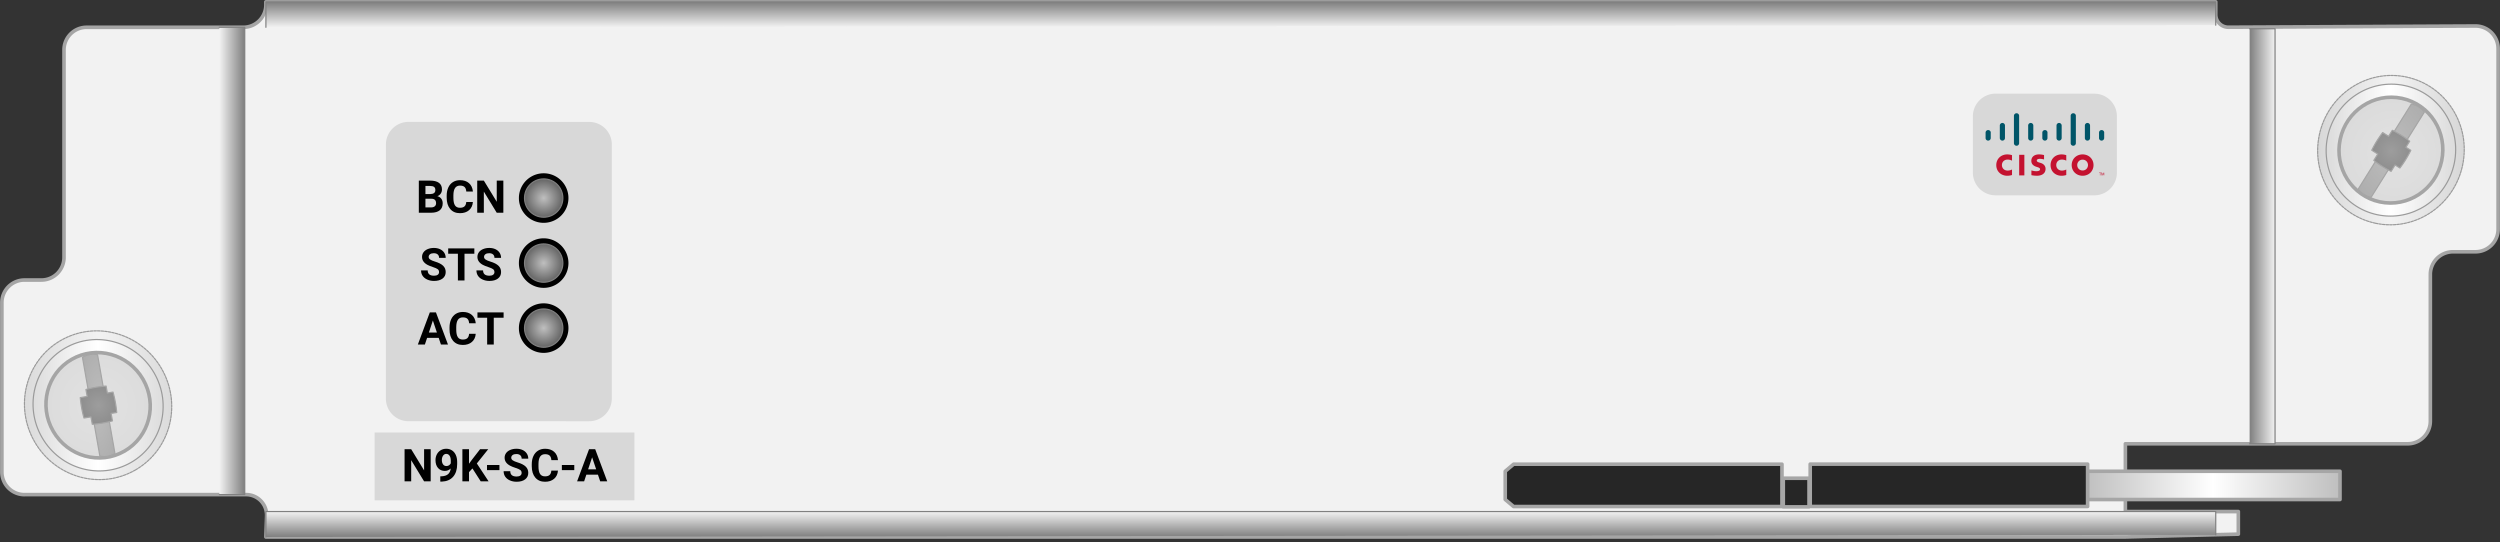 <svg xmlns="http://www.w3.org/2000/svg" xmlns:xlink="http://www.w3.org/1999/xlink" viewBox="0 0 664 144" fill="#fff" fill-rule="evenodd" stroke="#000" stroke-linecap="round" stroke-linejoin="round"><rect x="0" y="0" width="664" height="144" fill="#333333" stroke="none"/><style><![CDATA[.B{stroke-width:.32}.C{stroke-width:.96}.D{stroke:none}.E{stroke-linejoin:miter}.F{stroke:gray}.G{stroke:#a5a5a5}.H{fill:#d8d8d8}.I{fill:url(#J)}.J{stroke-dasharray:0.64, 0.32px}]]></style><use xlink:href="#Q" x=".5" y=".5"/><defs><linearGradient id="A" x1="0%" y1="50%" x2="100%" y2="50%"><stop offset="0%" stop-color="#f2f2f2"/></linearGradient><linearGradient id="B" x1="0%" y1="50%" x2="100%" y2="50%"><stop offset="0%" stop-color="#bfbfbf"/><stop offset="50%" stop-color="#fff"/><stop offset="100%" stop-color="#bfbfbf"/></linearGradient><linearGradient id="C" x1="0%" y1="50%" x2="100%" y2="50%"><stop offset="0%" stop-color="#d8d8d8"/><stop offset="50%" stop-color="#f2f2f2"/><stop offset="100%" stop-color="#d8d8d8"/></linearGradient><linearGradient id="D" x1="0%" y1="50%" x2="100%" y2="50%"><stop offset="0%" stop-color="#d8d8d8"/><stop offset="50%" stop-color="#fff"/><stop offset="100%" stop-color="#d8d8d8"/></linearGradient><radialGradient id="E" r="100%" fx="50%" fy="50%" cx="50%" cy="50%"><stop offset="0%" stop-color="#e2e2e2"/><stop offset="70.7%" stop-color="#d8d8d8"/></radialGradient><radialGradient id="F" r="100%" fx="50%" fy="50%" cx="50%" cy="50%"><stop offset="0%" stop-color="#bdbdbd"/><stop offset="100%" stop-color="#a5a5a5"/></radialGradient><radialGradient id="G" r="100%" fx="50%" fy="50%" cx="50%" cy="50%"><stop offset="0%" stop-color="#9d9d9d"/><stop offset="100%" stop-color="#7f7f7f"/></radialGradient><linearGradient id="H" x1="0%" y1="50%" x2="100%" y2="50%"><stop offset="0%" stop-color="#7f7f7f"/><stop offset="100%" stop-color="#f2f2f2"/></linearGradient><linearGradient id="I" x1="100%" y1="50%" x2="0%" y2="50%"><stop offset="0%" stop-color="#7f7f7f"/><stop offset="100%" stop-color="#f2f2f2"/></linearGradient><radialGradient id="J" r="100%" fx="50%" fy="50%" cx="50%" cy="50%"><stop offset="0%" stop-color="#bfbfbf"/><stop offset="70.7%" stop-color="#404040"/></radialGradient><linearGradient id="K" x1="50%" y1="0%" x2="50%" y2="100%"><stop offset="0%" stop-color="#7f7f7f"/><stop offset="100%" stop-color="#f2f2f2"/></linearGradient><linearGradient id="L" x1="50%" y1="100%" x2="50%" y2="0%"><stop offset="0%" stop-color="#7f7f7f"/><stop offset="100%" stop-color="#f2f2f2"/></linearGradient><path id="M" d="M150 69.375a6.1 6.1 0 0 0-12.2 0 6.1 6.1 0 1 0 12.2 0z"/><path id="N" d="M528.25 34.726c0-.377-.3-.683-.7-.683-.37 0-.68.306-.68.683v1.437a.68.68 0 0 0 .68.685.69.69 0 0 0 .69-.685v-1.437z"/><path id="O" d="M138.043 125.099q0-.498-.352-.765-.352-.267-1.266-.562-.914-.296-1.447-.583-1.453-.785-1.453-2.115 0-.691.39-1.233.39-.542 1.119-.847.729-.305 1.638-.305.914 0 1.629.331.715.331 1.11.935.396.604.396 1.371h-1.758q0-.586-.369-.911-.369-.325-1.037-.325-.645 0-1.002.272-.357.272-.357.718 0 .416.419.697.419.281 1.233.527 1.5.451 2.186 1.119.686.668.686 1.664 0 1.107-.838 1.737-.838.63-2.256.63-.984 0-1.793-.36-.809-.36-1.233-.987-.425-.627-.425-1.453h1.764q0 1.412 1.688 1.412.627 0 .979-.255.352-.255.352-.712z"/><path id="P" d="M145.935 124.496h1.758q-.1 1.377-1.017 2.168-.917.791-2.417.791-1.641 0-2.581-1.104-.94-1.104-.94-3.032v-.521q0-1.23.434-2.168.434-.937 1.239-1.438.806-.501 1.872-.501 1.477 0 2.379.791.902.791 1.043 2.221h-1.758q-.064-.826-.46-1.198-.396-.372-1.204-.372-.879 0-1.315.63-.437.63-.448 1.954v.645q0 1.383.419 2.021.419.639 1.321.639.814 0 1.216-.372.401-.372.46-1.151z"/></defs><symbol id="Q" overflow="visible"><path d="M651 66.375h6a6.01 6.01 0 0 0 6-6v-47.97a6.01 6.01 0 0 0-6-6h-.03l-65.6.328A3.36 3.36 0 0 1 588 3.392V0H70.125v.75a6 6 0 0 1-6 6H22.5a6 6 0 0 0-6 6h0v55.125a6 6 0 0 1-6 6h0H6a6 6 0 0 0-6 6h0v45.005a6.01 6.01 0 0 0 6 6v-.01h58.872a5.45 5.45 0 0 1 5.444 5.45l-.004.18h.001l-.188 5.62H564l30-.75v-6h-30v-18h75a6.02 6.02 0 0 0 6-6V72.375a6.01 6.01 0 0 1 6-6z" fill="url(#A)" class="C G"/><path d="M99 114.37h69.004v18.015H99z" class="D H"/><g stroke="#a6a6a6" class="C"><path d="M401.52 122.79l-2.23 1.88v7.5l2.23 1.87h71.27v-11.25h-71.27z" fill="#262626" class="E"/><path d="M621 132.17h-67.68v-7.5H621v7.5z" fill="url(#B)"/><path d="M480.29 134.02h73.68v-11.25h-73.68v11.25zm-7.15.1h6.84v-7.6h-6.84v7.6z" fill="#262626"/></g><g stroke="#9a9a9a" class="B"><path d="M630.4 58.792c10.5 2.235 20.88-4.648 23.16-15.372s-4.4-21.228-14.9-23.462-20.87 4.648-23.15 15.372 4.4 21.228 14.9 23.462z" fill="url(#C)" class="J"/><path d="M630.88 56.527c9.3 1.974 18.44-4.106 20.46-13.58 2-9.473-3.88-18.752-13.17-20.725-9.28-1.974-18.44 4.106-20.45 13.58-2.02 9.473 3.88 18.752 13.16 20.725z" fill="url(#D)"/></g><g class="G"><path d="M631.6 53.126c7.45 1.582 14.8-3.292 16.4-10.886 1.62-7.595-3.1-15.034-10.55-16.616s-14.8 3.292-16.4 10.886 3.1 15.034 10.55 16.616z" fill="url(#E)" class="C"/><g class="B"><path d="M639.95 27.143L625.84 49.72a5.48 5.48 0 0 0 3.44 2.154h0l14.12-22.587a5.5 5.5 0 0 0-3.45-2.154z" fill="url(#F)"/><path d="M631.04 40.4l-1.05 1.703c1.429 1.121 2.966 2.096 4.59 2.909l1.05-1.703 1.28.813c1.1-1.45 2.1-3.062 2.9-4.698h0l-1.3-.813 1-1.597c-1.4-1.112-3-2.1-4.6-2.91h0l-1 1.597-1.57-1a29.65 29.65 0 0 0-2.9 4.698h0l1.58 1z" fill="url(#G)"/></g></g><g stroke="#9a9a9a"><path d="M35.48 124.32c9.306-5.37 12.406-17.43 6.924-26.92S24.936 84.564 15.62 89.937 3.224 107.36 8.706 116.86s17.47 12.83 26.775 7.46z" fill="url(#C)" class="B J"/><path d="M34.323 122.32c8.22-4.74 10.96-15.4 6.116-23.77-4.842-8.392-15.43-11.344-23.65-6.598S5.82 107.32 10.672 115.72s15.43 11.34 23.65 6.6z" fill="url(#D)" class="B"/></g><g class="G"><path d="M32.585 119.3c6.6-3.8 8.785-12.34 4.903-19.06s-12.37-9.09-18.96-5.287-8.788 12.337-4.905 19.067c3.882 6.72 12.372 9.1 18.962 5.28z" fill="url(#E)" class="C"/><g class="B"><path d="M21.402 94.408l4.625 26.232c1.405.28 2.778.04 4.003-.7h0l-4.625-26.228a5.5 5.5 0 0 0-4.003.706z" fill="url(#F)"/><path d="M23.65 110.22l.36 1.97a26.96 26.96 0 0 0 5.357-.91h0l-.36-1.97 1.497-.25a29.88 29.88 0 0 0-.993-5.43h0l-1.497.26-.338-1.85c-1.811.122-3.606.427-5.356.91h0l.337 1.84-1.843.32c.157 1.8.498 3.67.993 5.42h0l1.843-.3z" fill="url(#G)"/></g></g><path d="M529.5 51.375l26.25.006a6.01 6.01 0 0 0 6-6v.001-15c0-3.314-2.68-6-6-6h0l-26.25-.006a6.01 6.01 0 0 0-6 6v-.001 15a6.01 6.01 0 0 0 6 6z" class="D H"/><g class="B F"><path fill="url(#H)" d="M597 7.125h6.75V117.38H597"/><path fill="url(#I)" d="M57.75 6.75h6.75v124.12h-6.75"/></g><path d="M107.99 111.37l48 .01a6.02 6.02 0 0 0 6-6h0l.01-67.497c0-3.314-2.68-6-6-6h0l-48-.01a6.01 6.01 0 0 0-6 6v-.001l-.01 67.5a6 6 0 0 0 6 6z" class="D H"/><use xlink:href="#M" fill="#000" class="C E"/><ellipse cx="143.903" cy="69.376" rx="5.088" ry="5.086" class="B F I"/><path d="M150 52.104a6.1 6.1 0 0 0-12.2 0 6.1 6.1 0 0 0 12.2 0z" fill="#000" class="C E"/><ellipse cx="143.903" cy="52.105" rx="5.088" ry="5.086" class="B F I"/><use xlink:href="#M" y="17.271" fill="#000" class="C E"/><g class="B F"><ellipse cx="143.903" cy="86.646" rx="5.088" ry="5.086" class="I"/><path fill="url(#K)" d="M70.125 6.75V0H588v6.188"/><path fill="url(#L)" d="M70.125 142.12v-6.75H588v6.188"/></g><g class="D"><path d="M535.79 40.608h1.38v5.473h-1.38zm12.51 1.569c-.05-.03-.5-.292-1.16-.292-.9 0-1.5.62-1.5 1.46 0 .814.6 1.462 1.5 1.462.65 0 1.1-.258 1.16-.29v1.47c-.17.05-.64.195-1.25.195-1.56 0-2.92-1.07-2.92-2.835 0-1.634 1.23-2.833 2.92-2.833.64 0 1.12.158 1.25.196v1.47zm-14.41 0c-.06-.03-.5-.292-1.16-.292-.9 0-1.52.62-1.52 1.46 0 .814.6 1.462 1.52 1.462.65 0 1.1-.258 1.16-.29v1.47c-.17.05-.65.195-1.26.195-1.56 0-2.92-1.07-2.92-2.835 0-1.634 1.24-2.833 2.92-2.833.65 0 1.13.158 1.26.196v1.47zm21.65 1.167c0 1.566-1.2 2.835-2.9 2.835s-2.9-1.27-2.9-2.835 1.2-2.833 2.9-2.833 2.9 1.27 2.9 2.833zm-2.9-1.44c-.82 0-1.43.645-1.43 1.44s.6 1.44 1.43 1.44 1.43-.644 1.43-1.44-.6-1.44-1.43-1.44zm-10.24-.052c-.02-.006-.6-.167-1.07-.167-.56 0-.86.186-.86.45 0 .333.4.45.63.52l.4.12c.9.285 1.3.9 1.3 1.566 0 1.375-1.2 1.837-2.27 1.837a8.28 8.28 0 0 1-1.49-.15v-1.26c.13.03.7.203 1.3.203.68 0 1-.2 1-.51 0-.277-.27-.437-.62-.545l-.3-.095c-.77-.243-1.4-.695-1.4-1.6 0-1.024.77-1.712 2.04-1.712.67 0 1.3.164 1.34.175v1.168z" fill="#c41230"/><g fill="#005568"><use xlink:href="#N"/><path d="M532.02 32.84a.68.68 0 0 0-.68-.684.69.69 0 0 0-.69.684v3.323a.69.69 0 0 0 .69.685.68.68 0 0 0 .68-.685V32.84zm3.76-2.58a.68.68 0 0 0-.68-.683c-.38 0-.7.306-.7.683v7.268c0 .38.3.685.7.685.37 0 .68-.305.68-.685V30.26zm3.77 2.58a.69.69 0 0 0-.69-.684.68.68 0 0 0-.68.684v3.323a.68.68 0 0 0 .68.685.69.69 0 0 0 .69-.685V32.84zm3.77 1.886a.68.68 0 0 0-.68-.683c-.38 0-.7.306-.7.683v1.437a.69.69 0 0 0 .69.685c.37 0 .68-.306.68-.685v-1.437zm3.76-1.886a.69.69 0 0 0-.69-.684c-.37 0-.68.307-.68.684v3.323a.68.68 0 0 0 .68.685.69.69 0 0 0 .69-.685V32.84zm3.77-2.58c0-.377-.3-.683-.7-.683-.37 0-.68.306-.68.683v7.268a.68.68 0 0 0 .68.685c.38 0 .7-.305.7-.685V30.26zm3.77 2.58a.69.69 0 0 0-.7-.684c-.37 0-.68.307-.68.684v3.323a.68.68 0 0 0 .68.685.69.69 0 0 0 .7-.685V32.84z"/><use xlink:href="#N" x="30.13"/></g><path d="M557.59 45.36v.086h-.25v.634h-.1v-.634H557v-.086h.6zm.05 0h.15l.22.59.2-.59h.16v.72h-.1v-.6l-.22.6h-.1l-.22-.6v.6h-.1v-.72z" fill="#c41230"/><g fill="#000"><path d="M113.891 118.806v8.531h-1.758l-3.422-5.613v5.613h-1.758v-8.531h1.758l3.428 5.625v-5.625h1.752zm5.314 5.121q-.662.65-1.547.65-1.131 0-1.811-.776-.68-.776-.68-2.095 0-.838.366-1.538.366-.7 1.022-1.09.656-.39 1.477-.39.844 0 1.5.422.656.422 1.02 1.213.363.791.369 1.811v.627q0 2.133-1.061 3.352-1.061 1.219-3.006 1.301l-.416.006v-1.412l.375-.006q2.209-.1 2.391-2.074zm-1.131-.645q.41 0 .706-.211.296-.211.448-.51v-.697q0-.861-.328-1.336-.328-.475-.879-.475-.51 0-.838.466-.328.466-.328 1.169 0 .697.319 1.146.319.448.899.448zm9.099 4.055l-2.191-3.422-.914.984v2.438h-1.758v-8.531h1.758v3.867l.773-1.061 2.174-2.807h2.162l-3.029 3.791 3.117 4.74h-2.092zm4.975-4.335v1.365h-3.299v-1.365h3.299z"/><use xlink:href="#O"/><use xlink:href="#P"/><path d="M152.029 123.002v1.365h-3.299v-1.365h3.299zm6.879 4.335l-.592-1.758h-3.082l-.586 1.758h-1.869l3.176-8.531h1.629l3.193 8.531h-1.869zm-2.139-6.375l-1.061 3.193h2.133l-1.072-3.193zM114.056 56h-3.316v-8.531h2.988q1.553 0 2.355.595.803.595.803 1.743 0 .627-.322 1.104-.322.478-.896.7.656.164 1.034.662.378.498.378 1.219 0 1.23-.785 1.863-.785.633-2.238.645zm.053-3.715h-1.611v2.303h1.506q.621 0 .97-.296.349-.296.349-.817 0-1.172-1.213-1.189zm-1.611-3.393v2.15h1.301q1.33-.023 1.33-1.061 0-.58-.337-.835-.337-.255-1.063-.255h-1.23z"/><use xlink:href="#P" x="-22.598" y="-71.337"/><path d="M133.188 47.469V56h-1.758l-3.422-5.613V56h-1.758v-8.531h1.758l3.428 5.625v-5.625h1.752z"/><use xlink:href="#O" x="-21.931" y="-53.337"/><path d="M125.487 65.469v1.424h-2.613V74h-1.758v-7.107h-2.578v-1.424h6.949z"/><use xlink:href="#O" x="-7.224" y="-53.337"/><path d="M116.611 91l-.592-1.758h-3.082L112.351 91h-1.869l3.176-8.531h1.629L118.48 91h-1.869zm-2.139-6.375l-1.061 3.193h2.133l-1.072-3.193z"/><use xlink:href="#P" x="-21.842" y="-36.337"/><path d="M133.257 82.469v1.424h-2.613V91h-1.758v-7.107h-2.578v-1.424h6.949z"/></g></g></symbol></svg>